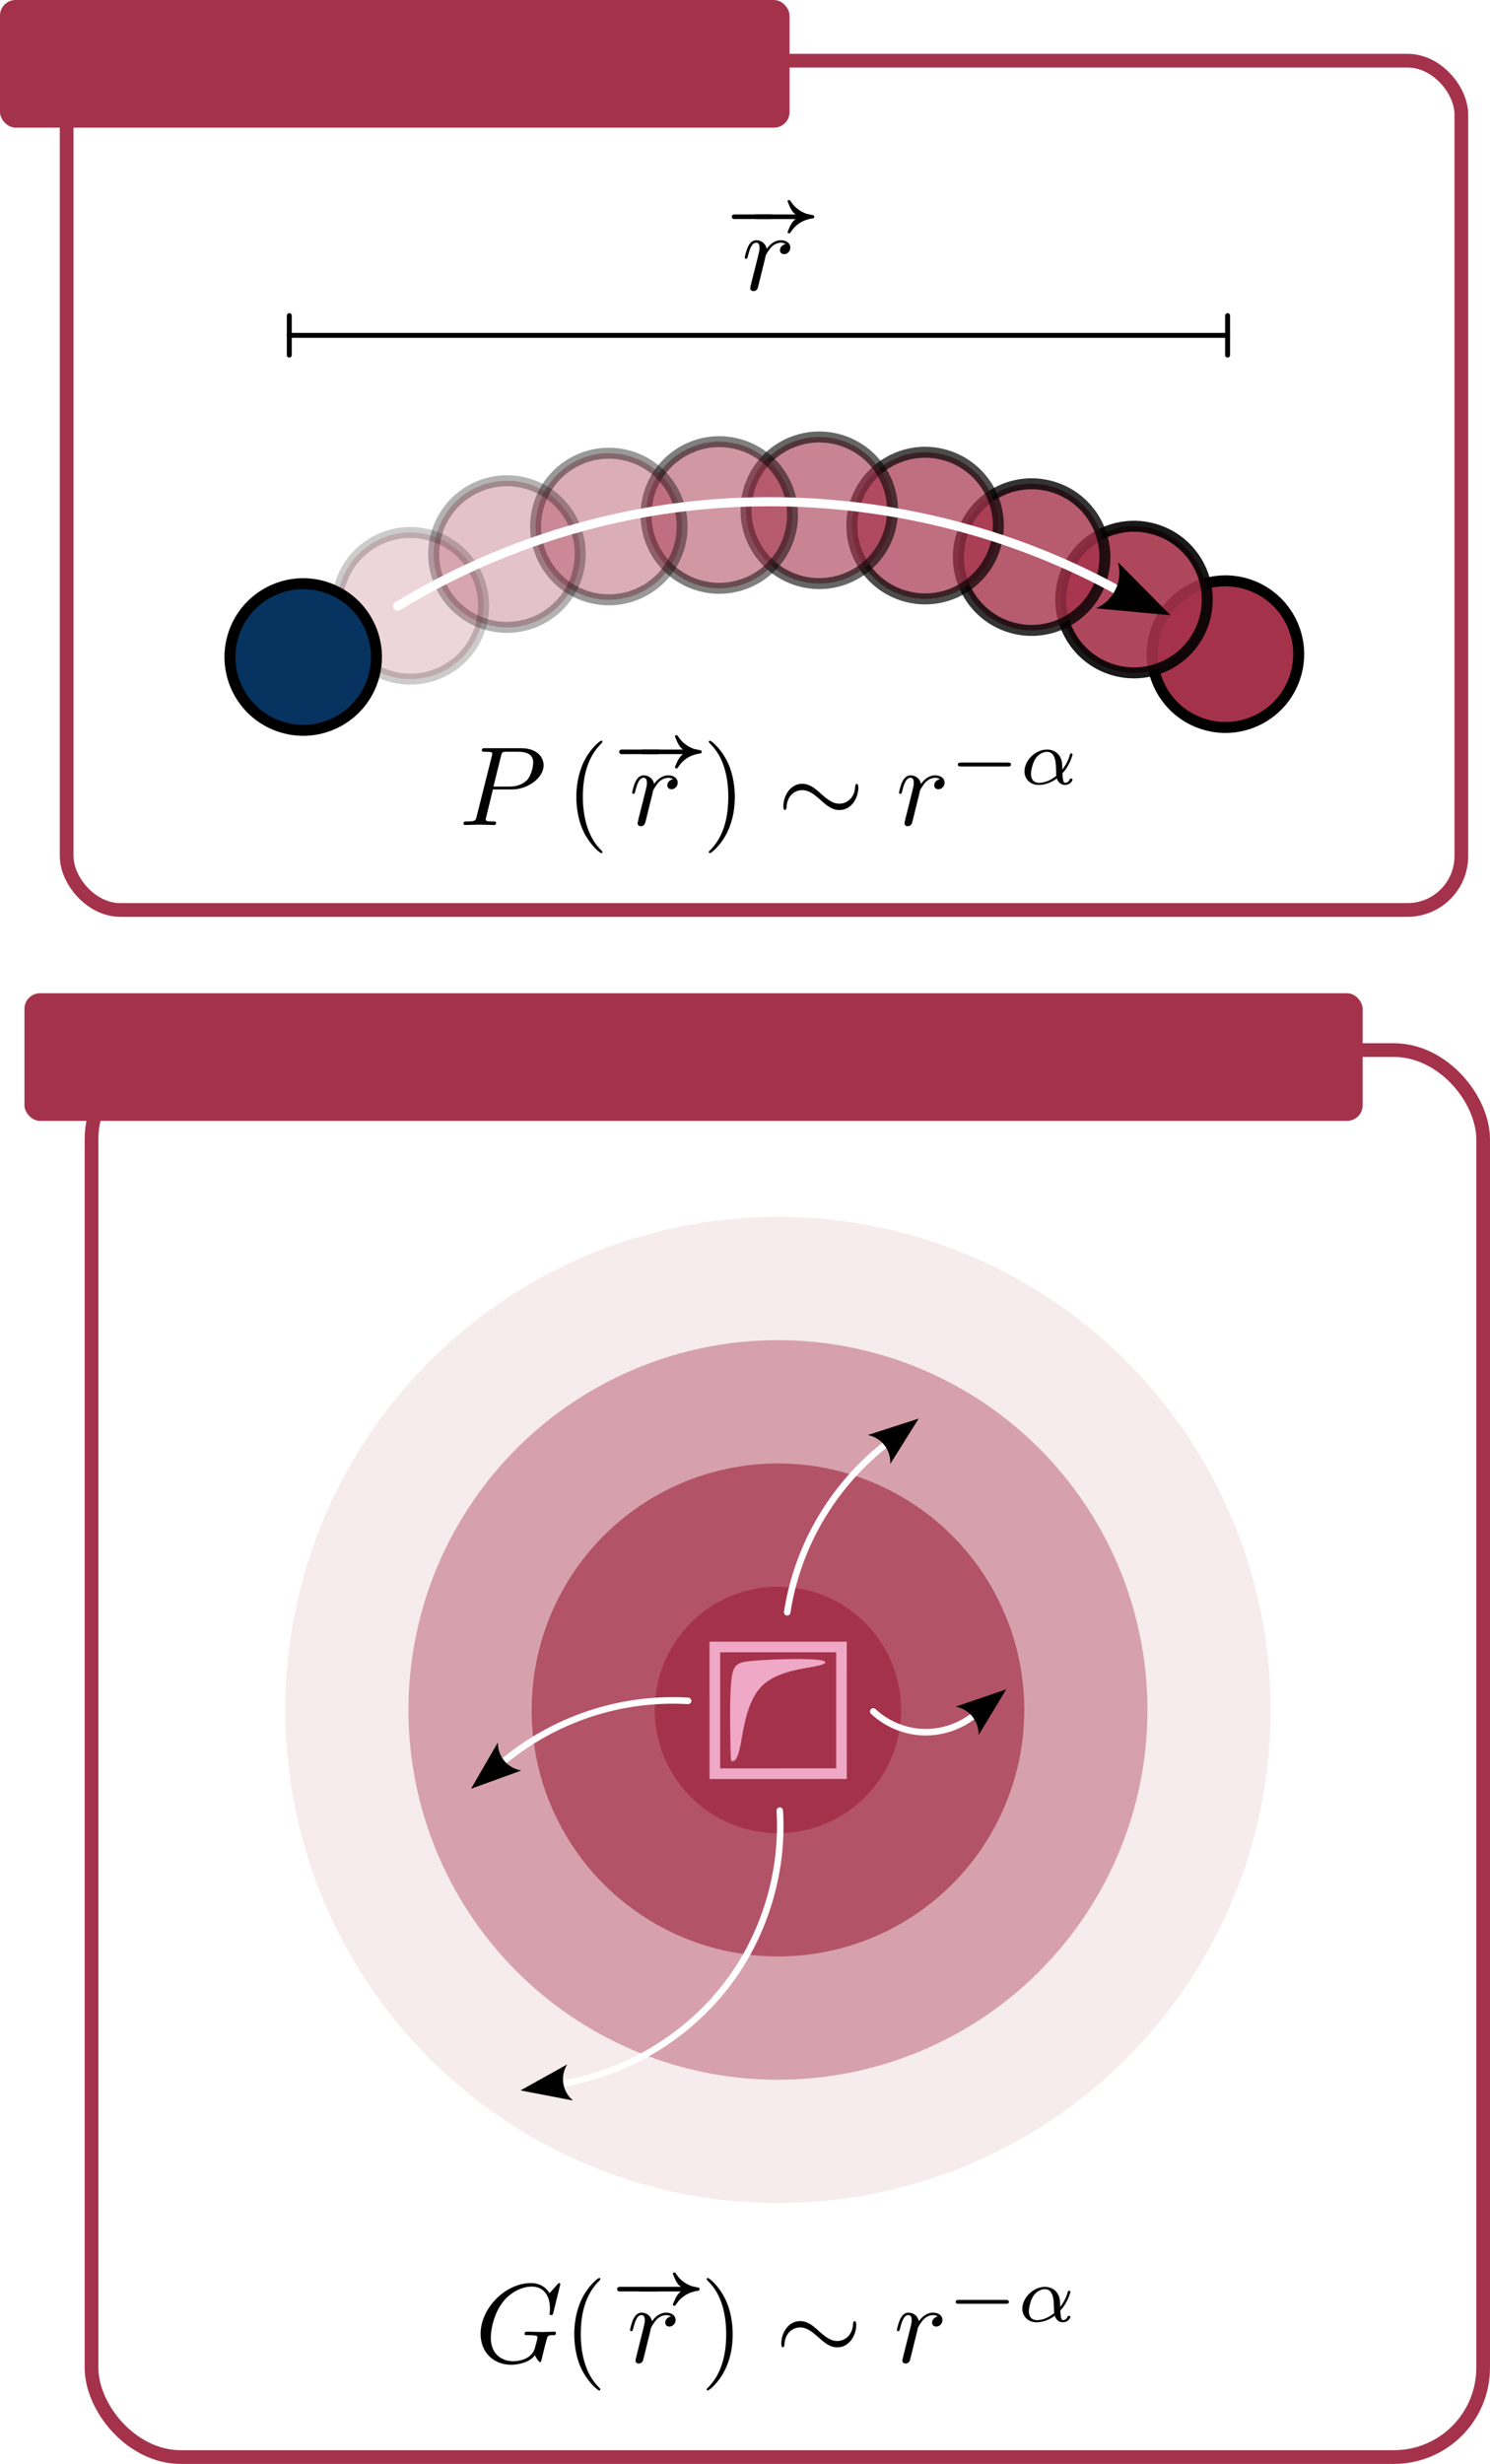 <?xml version="1.0" encoding="UTF-8" standalone="no"?>
<!-- Created with Inkscape (http://www.inkscape.org/) -->

<svg
   width="44.133mm"
   height="72.924mm"
   viewBox="0 0 44.133 72.924"
   version="1.1"
   id="svg1"
   inkscape:export-filename="LRCDP.svg"
   inkscape:export-xdpi="96"
   inkscape:export-ydpi="96"
   inkscape:version="1.4.1 (1:1.4.1+202503302257+93de688d07)"
   sodipodi:docname="LRCDP.svg"
   xmlns:inkscape="http://www.inkscape.org/namespaces/inkscape"
   xmlns:sodipodi="http://sodipodi.sourceforge.net/DTD/sodipodi-0.dtd"
   xmlns="http://www.w3.org/2000/svg"
   xmlns:svg="http://www.w3.org/2000/svg">
  <sodipodi:namedview
     id="namedview1"
     pagecolor="#ffffff"
     bordercolor="#666666"
     borderopacity="1.0"
     inkscape:showpageshadow="2"
     inkscape:pageopacity="0.0"
     inkscape:pagecheckerboard="0"
     inkscape:deskcolor="#d1d1d1"
     inkscape:document-units="mm"
     inkscape:zoom="3.4631409"
     inkscape:cx="236.49052"
     inkscape:cy="437.31978"
     inkscape:window-width="1850"
     inkscape:window-height="1016"
     inkscape:window-x="0"
     inkscape:window-y="0"
     inkscape:window-maximized="1"
     inkscape:current-layer="g30-9">
    <inkscape:page
       x="0"
       y="0"
       width="44.133"
       height="72.924"
       id="page2"
       margin="0"
       bleed="0" />
  </sodipodi:namedview>
  <defs
     id="defs1">
    <marker
       style="overflow:visible"
       id="marker17"
       refX="0"
       refY="0"
       orient="auto-start-reverse"
       inkscape:stockid="Concave triangle arrow"
       markerWidth="1"
       markerHeight="1"
       viewBox="0 0 1 1"
       inkscape:isstock="true"
       inkscape:collect="always"
       preserveAspectRatio="xMidYMid">
      <path
         transform="scale(0.7)"
         d="M -2,-4 9,0 -2,4 c 2,-2.33 2,-5.66 0,-8 z"
         style="fill:context-stroke;fill-rule:evenodd;stroke:none"
         id="path17" />
    </marker>
    <inkscape:path-effect
       effect="spiro"
       id="path-effect16"
       is_visible="true"
       lpeversion="1" />
    <inkscape:path-effect
       effect="spiro"
       id="path-effect15"
       is_visible="true"
       lpeversion="1" />
    <marker
       style="overflow:visible"
       id="ConcaveTriangle"
       refX="0"
       refY="0"
       orient="auto-start-reverse"
       inkscape:stockid="Concave triangle arrow"
       markerWidth="1"
       markerHeight="1"
       viewBox="0 0 1 1"
       inkscape:isstock="true"
       inkscape:collect="always"
       preserveAspectRatio="xMidYMid">
      <path
         transform="scale(0.7)"
         d="M -2,-4 9,0 -2,4 c 2,-2.33 2,-5.66 0,-8 z"
         style="fill:context-stroke;fill-rule:evenodd;stroke:none"
         id="path7" />
    </marker>
    <inkscape:path-effect
       effect="spiro"
       id="path-effect14"
       is_visible="true"
       lpeversion="1" />
    <marker
       style="overflow:visible"
       id="marker6"
       refX="0"
       refY="0"
       orient="auto"
       inkscape:stockid="Stop"
       markerWidth="1"
       markerHeight="1"
       viewBox="0 0 1 1"
       inkscape:isstock="true"
       inkscape:collect="always"
       preserveAspectRatio="xMidYMid">
      <path
         style="fill:none;stroke:context-stroke;stroke-width:1"
         d="M 0,4 V -4"
         id="path6" />
    </marker>
    <marker
       style="overflow:visible"
       id="Stop"
       refX="0"
       refY="0"
       orient="auto"
       inkscape:stockid="Stop"
       markerWidth="1"
       markerHeight="1"
       viewBox="0 0 1 1"
       inkscape:isstock="true"
       inkscape:collect="always"
       preserveAspectRatio="xMidYMid">
      <path
         style="fill:none;stroke:context-stroke;stroke-width:1"
         d="M 0,4 V -4"
         id="path23" />
    </marker>
    <marker
       style="overflow:visible"
       id="marker4"
       refX="0"
       refY="0"
       orient="auto-start-reverse"
       inkscape:stockid="Concave triangle arrow"
       markerWidth="1"
       markerHeight="1"
       viewBox="0 0 1 1"
       inkscape:isstock="true"
       inkscape:collect="always"
       preserveAspectRatio="xMidYMid">
      <path
         transform="scale(0.7)"
         d="M -2,-4 9,0 -2,4 c 2,-2.33 2,-5.66 0,-8 z"
         style="fill:context-stroke;fill-rule:evenodd;stroke:none"
         id="path4" />
    </marker>
    <inkscape:path-effect
       effect="spiro"
       id="path-effect3"
       is_visible="true"
       lpeversion="1" />
    <inkscape:path-effect
       effect="bspline"
       id="path-effect11177-2-1-7-4-4-2-3"
       is_visible="true"
       lpeversion="1"
       weight="33.333"
       steps="2"
       helper_size="0"
       apply_no_weight="true"
       apply_with_weight="true"
       only_selected="false"
       uniform="false" />
    <marker
       style="overflow:visible"
       id="ConcaveTriangle-0"
       refX="0"
       refY="0"
       orient="auto-start-reverse"
       inkscape:stockid="Concave triangle arrow"
       markerWidth="1"
       markerHeight="1"
       viewBox="0 0 1 1"
       inkscape:isstock="true"
       inkscape:collect="always"
       preserveAspectRatio="xMidYMid">
      <path
         transform="scale(0.7)"
         d="M -2,-4 9,0 -2,4 c 2,-2.33 2,-5.66 0,-8 z"
         style="fill:context-stroke;fill-rule:evenodd;stroke:none"
         id="path7-7" />
    </marker>
    <inkscape:path-effect
       effect="spiro"
       id="path-effect14-8"
       is_visible="true"
       lpeversion="1" />
  </defs>
  <g
     inkscape:label="Calque 1"
     inkscape:groupmode="layer"
     id="layer1"
     transform="translate(-28.272,-87.306)">
    <rect
       style="opacity:1;fill:none;fill-opacity:1;stroke:#a5324b;stroke-width:0.406;stroke-linecap:round;stroke-linejoin:round;stroke-dasharray:none;stroke-opacity:1"
       id="rect31"
       width="41.219"
       height="41.641"
       x="30.983"
       y="118.385"
       ry="2.643" />
    <rect
       style="fill:none;fill-opacity:1;stroke:#a5324b;stroke-width:0.406;stroke-linecap:round;stroke-linejoin:round;stroke-dasharray:none;stroke-opacity:1"
       id="rect31-4"
       width="41.31"
       height="25.136"
       x="30.246"
       y="89.102"
       ry="1.595" />
    <g
       id="g13"
       transform="matrix(-0.7,-0.205,-0.205,0.7,101.604,50.291)">
      <circle
         style="opacity:0.1;fill:#a5324b;stroke:none;stroke-width:1.576;stroke-linecap:round;stroke-linejoin:round;stroke-dasharray:none;stroke-opacity:1"
         id="path13"
         cx="-68.91"
         cy="120.106"
         r="20"
         transform="matrix(-0.96,-0.281,-0.281,0.96,0,0)" />
      <circle
         style="opacity:0.4;fill:#a5324b;stroke:none;stroke-width:1.182;stroke-linecap:round;stroke-linejoin:round;stroke-dasharray:none;stroke-opacity:1"
         id="path13-7"
         cx="-68.91"
         cy="120.106"
         r="15"
         transform="matrix(-0.96,-0.281,-0.281,0.96,0,0)" />
      <circle
         style="opacity:0.7;fill:#a5324b;stroke:none;stroke-width:0.788;stroke-linecap:round;stroke-linejoin:round;stroke-dasharray:none;stroke-opacity:1"
         id="path13-7-3"
         cx="-68.91"
         cy="120.106"
         r="10"
         transform="matrix(-0.96,-0.281,-0.281,0.96,0,0)" />
      <circle
         style="opacity:1;fill:#a5324b;stroke:none;stroke-width:0.394;stroke-linecap:round;stroke-linejoin:round;stroke-dasharray:none;stroke-opacity:1"
         id="path13-7-3-5"
         cx="-68.91"
         cy="120.106"
         r="5"
         transform="matrix(-0.96,-0.281,-0.281,0.96,0,0)" />
      <g
         id="g23248"
         transform="matrix(-1.321,-0.387,-0.387,1.321,229.004,12.784)">
        <rect
           style="fill:#a5324b;stroke:#efa8c6;stroke-width:0.313;stroke-linejoin:miter;stroke-dasharray:none"
           id="rect1415-5-1-0-0-5-3-8-4-9"
           width="3.735"
           height="3.735"
           x="110.308"
           y="123.27" />
        <path
           style="fill:#efa8c6;stroke:none;stroke-width:0;stroke-linejoin:miter;stroke-dasharray:none"
           d="m 110.769,126.171 c -0.009,-0.469 -0.027,-1.407 0.024,-1.903 0.051,-0.496 0.17,-0.551 0.661,-0.592 0.491,-0.041 1.353,-0.069 1.785,-0.038 0.432,0.031 0.434,0.12 0.041,0.2 -0.392,0.08 -1.178,0.151 -1.614,0.614 -0.436,0.463 -0.521,1.319 -0.61,1.749 -0.089,0.43 -0.183,0.434 -0.231,0.436 -0.047,0.002 -0.047,0.002 -0.056,-0.467 z"
           id="path11175-4-6-0-1-6-3"
           sodipodi:nodetypes="ccccccccc"
           inkscape:original-d="m 110.77755,126.64011 c -0.0178,-0.93775 -0.0357,-1.87559 -0.0538,-2.8136 0.11929,-0.0544 0.23845,-0.1089 0.3575,-0.16353 0.86234,-0.0277 1.72447,-0.0554 2.5866,-0.0833 0.002,0.0897 0.004,0.17922 0.005,0.26864 -0.78611,0.0707 -1.57229,0.14126 -2.35864,0.21172 -0.0848,0.85592 -0.16973,1.71165 -0.25479,2.56735 -0.0939,0.004 -0.18796,0.009 -0.28212,0.0128 z"
           inkscape:path-effect="#path-effect11177-2-1-7-4-4-2-3" />
      </g>
    </g>
    <path
       style="fill:none;stroke:#ffffff;stroke-width:0.265px;stroke-linecap:round;stroke-linejoin:miter;stroke-opacity:1;marker-end:url(#ConcaveTriangle)"
       d="m 44.916,141.115 c 0.142,-1.084 0.118,-2.189 -0.072,-3.265 -0.28,-1.59 -0.924,-3.115 -1.868,-4.425"
       id="path14"
       inkscape:path-effect="#path-effect14"
       inkscape:original-d="m 44.915881,141.11479 c 0.06199,-0.93135 -0.03053,-2.14538 -0.07156,-3.26518 -0.04102,-1.1198 -1.228214,-2.91846 -1.868077,-4.4248"
       transform="matrix(-0.7,-0.205,-0.205,0.7,111.958,45.451)" />
    <path
       style="fill:none;stroke:#ffffff;stroke-width:0.265px;stroke-linecap:round;stroke-linejoin:miter;stroke-opacity:1;marker-end:url(#ConcaveTriangle-0)"
       d="m 44.916,141.115 c 0.142,-1.084 0.118,-2.189 -0.072,-3.265 -0.28,-1.59 -0.924,-3.115 -1.868,-4.425"
       id="path14-8"
       inkscape:path-effect="#path-effect14-8"
       inkscape:original-d="m 44.915881,141.11479 c 0.06199,-0.93135 -0.03053,-2.14538 -0.07156,-3.26518 -0.04102,-1.1198 -1.228214,-2.91846 -1.868077,-4.4248"
       transform="matrix(-0.053,-0.728,0.728,-0.053,-51.698,177.823)" />
    <path
       style="fill:none;stroke:#ffffff;stroke-width:0.265px;stroke-linecap:round;stroke-linejoin:miter;stroke-opacity:1;marker-end:url(#marker4)"
       d="m 42.943,148.924 c -0.789,2.188 -0.828,4.639 -0.109,6.852 0.885,2.726 2.928,5.054 5.516,6.285"
       id="path15"
       inkscape:path-effect="#path-effect15"
       inkscape:original-d="m 42.943325,148.92405 c -0.02935,2.2597 -0.05871,4.51941 -0.109416,6.85198 -0.05071,2.33257 3.670484,4.2146 5.516405,6.28547"
       transform="matrix(-0.7,-0.205,-0.205,0.7,111.958,45.451)" />
    <path
       style="fill:none;stroke:#ffffff;stroke-width:0.265px;stroke-linecap:round;stroke-linejoin:miter;stroke-opacity:1;marker-end:url(#marker17)"
       d="m 40.286,143.951 c -0.629,0.317 -1.367,0.413 -2.057,0.268 -0.77,-0.163 -1.472,-0.629 -1.921,-1.275"
       id="path16"
       inkscape:path-effect="#path-effect16"
       inkscape:original-d="m 40.286287,143.95149 c -0.608478,0.006 -1.405407,0.11555 -2.056603,0.26756 -0.651196,0.152 -1.232017,-0.8359 -1.920893,-1.2752"
       transform="matrix(-0.7,-0.205,-0.205,0.7,111.847,45.451)" />
    <g
       inkscape:label=""
       transform="matrix(0.945,0,0,0.945,42.506,154.563)"
       id="g17">
      <g
         id="surface4-1-1"
         transform="matrix(0.353,0,0,0.353,-0.879,-0.69)">
        <g
           style="fill:#000000;fill-opacity:1"
           id="g16-1">
          <g
             id="use15-1"
             transform="translate(1.993,9.925)">
            <path
               style="stroke:none"
               d="m 7.578,-6.922 c 0,-0.031 -0.016,-0.109 -0.109,-0.109 -0.031,0 -0.047,0.016 -0.156,0.125 L 6.625,-6.141 C 6.531,-6.281 6.078,-7.031 4.969,-7.031 2.734,-7.031 0.5,-4.828 0.5,-2.516 c 0,1.594 1.109,2.734 2.719,2.734 0.438,0 0.891,-0.094 1.25,-0.234 0.5,-0.203 0.688,-0.406 0.859,-0.609 0.094,0.25 0.359,0.609 0.453,0.609 0.047,0 0.078,-0.031 0.078,-0.031 C 5.875,-0.062 5.969,-0.453 6.016,-0.656 l 0.188,-0.766 C 6.25,-1.594 6.297,-1.766 6.344,-1.938 c 0.109,-0.438 0.109,-0.469 0.688,-0.469 0.047,0 0.156,-0.016 0.156,-0.203 0,-0.078 -0.047,-0.109 -0.125,-0.109 -0.234,0 -0.828,0.031 -1.047,0.031 -0.312,0 -1.094,-0.031 -1.406,-0.031 -0.078,0 -0.203,0 -0.203,0.203 0,0.109 0.078,0.109 0.297,0.109 0.016,0 0.297,0 0.531,0.016 0.266,0.031 0.312,0.062 0.312,0.188 0,0.094 -0.109,0.531 -0.219,0.906 -0.281,1.094 -1.562,1.203 -1.922,1.203 -0.953,0 -2,-0.562 -2,-2.094 0,-0.312 0.094,-1.953 1.141,-3.25 0.547,-0.672 1.516,-1.281 2.5,-1.281 1.016,0 1.609,0.766 1.609,1.922 0,0.406 -0.031,0.406 -0.031,0.516 0,0.094 0.109,0.094 0.141,0.094 0.125,0 0.125,-0.016 0.188,-0.203 z m 0,0"
               id="path25-1" />
          </g>
        </g>
        <g
           style="fill:#000000;fill-opacity:1"
           id="g17-1">
          <g
             id="use16-1"
             transform="translate(9.826,9.925)">
            <path
               style="stroke:none"
               d="m 3.297,2.391 c 0,-0.031 0,-0.047 -0.172,-0.219 C 1.891,0.922 1.562,-0.969 1.562,-2.5 c 0,-1.734 0.375,-3.469 1.609,-4.703 0.125,-0.125 0.125,-0.141 0.125,-0.172 0,-0.078 -0.031,-0.109 -0.094,-0.109 -0.109,0 -1,0.688 -1.594,1.953 -0.5,1.094 -0.625,2.203 -0.625,3.031 0,0.781 0.109,1.984 0.656,3.125 C 2.25,1.844 3.094,2.5 3.203,2.5 c 0.062,0 0.094,-0.031 0.094,-0.109 z m 0,0"
               id="path26-1" />
          </g>
        </g>
        <g
           style="fill:#000000;fill-opacity:1"
           id="g18-1">
          <g
             id="use17-1"
             transform="translate(14.807,5.934)">
            <path
               style="stroke:none"
               d="m -0.047,-2.688 c -0.188,0.031 -0.203,0.312 -0.016,0.375 0.094,0.031 0.188,0.016 0.281,0.016 h 2.953 c 0.094,0 0.188,0 0.266,-0.062 C 3.547,-2.438 3.516,-2.625 3.391,-2.688 3.312,-2.719 3.25,-2.703 3.188,-2.703 H 0.281 c -0.109,0 -0.219,-0.016 -0.328,0.016 z m 0,0"
               id="path27-1" />
          </g>
        </g>
        <g
           style="fill:#000000;fill-opacity:1"
           id="g19-1">
          <g
             id="use18-1"
             transform="translate(16.464,5.934)">
            <path
               style="stroke:none"
               d="m 3.812,-2.719 v 0.016 H 0.406 c -0.078,0 -0.172,-0.016 -0.25,0.016 C 0.062,-2.688 0,-2.594 0,-2.5 c 0,0.094 0.062,0.172 0.156,0.188 0.078,0.016 0.172,0.016 0.25,0.016 H 3.812 c -0.297,0.219 -0.469,0.562 -0.609,0.906 -0.031,0.078 -0.094,0.172 -0.094,0.25 -0.016,0.078 0.047,0.109 0.094,0.109 0.109,0.016 0.156,-0.062 0.203,-0.141 0.078,-0.109 0.156,-0.219 0.234,-0.312 0.312,-0.344 0.688,-0.594 1.109,-0.734 0.172,-0.062 0.328,-0.094 0.5,-0.125 0.062,-0.016 0.156,0 0.203,-0.062 C 5.5,-2.484 5.469,-2.609 5.391,-2.641 5.297,-2.656 5.219,-2.656 5.141,-2.688 5.031,-2.703 4.906,-2.734 4.781,-2.766 4.359,-2.906 3.969,-3.172 3.656,-3.5 3.594,-3.578 3.516,-3.672 3.453,-3.766 3.406,-3.812 3.375,-3.891 3.328,-3.938 3.297,-3.984 3.219,-3.984 3.156,-3.969 c -0.031,0.016 -0.062,0.062 -0.047,0.109 0.016,0.078 0.062,0.172 0.094,0.25 0.094,0.234 0.203,0.469 0.359,0.672 0.078,0.094 0.156,0.172 0.25,0.219 z m 0,0"
               id="path28-1" />
          </g>
        </g>
        <g
           style="fill:#000000;fill-opacity:1"
           id="g20-1">
          <g
             id="use19-1"
             transform="translate(15.465,9.925)">
            <path
               style="stroke:none"
               d="m 0.875,-0.594 c -0.031,0.156 -0.094,0.391 -0.094,0.438 0,0.172 0.141,0.266 0.297,0.266 0.125,0 0.297,-0.078 0.375,-0.281 C 1.469,-0.203 1.797,-1.562 1.844,-1.75 c 0.078,-0.328 0.266,-1.016 0.312,-1.297 0.047,-0.125 0.328,-0.594 0.562,-0.812 0.078,-0.062 0.375,-0.328 0.797,-0.328 0.266,0 0.406,0.125 0.422,0.125 -0.297,0.047 -0.516,0.281 -0.516,0.547 0,0.156 0.109,0.344 0.375,0.344 0.266,0 0.547,-0.234 0.547,-0.594 0,-0.344 -0.312,-0.641 -0.828,-0.641 C 2.875,-4.406 2.438,-3.922 2.25,-3.641 2.156,-4.094 1.797,-4.406 1.328,-4.406 0.875,-4.406 0.688,-4.016 0.594,-3.844 0.422,-3.5 0.297,-2.906 0.297,-2.875 c 0,0.109 0.094,0.109 0.109,0.109 0.109,0 0.109,-0.016 0.172,-0.234 0.172,-0.703 0.375,-1.188 0.734,-1.188 0.156,0 0.297,0.078 0.297,0.453 0,0.219 -0.031,0.328 -0.156,0.844 z m 0,0"
               id="path29-1" />
          </g>
        </g>
        <g
           style="fill:#000000;fill-opacity:1"
           id="g21-1">
          <g
             id="use20-1"
             transform="translate(22.002,9.925)">
            <path
               style="stroke:none"
               d="m 2.875,-2.5 c 0,-0.766 -0.109,-1.969 -0.656,-3.109 -0.594,-1.219 -1.453,-1.875 -1.547,-1.875 -0.062,0 -0.109,0.047 -0.109,0.109 0,0.031 0,0.047 0.188,0.234 0.984,0.984 1.547,2.562 1.547,4.641 0,1.719 -0.359,3.469 -1.594,4.719 C 0.562,2.344 0.562,2.359 0.562,2.391 0.562,2.453 0.609,2.5 0.672,2.5 0.766,2.5 1.672,1.812 2.25,0.547 2.766,-0.547 2.875,-1.656 2.875,-2.5 Z m 0,0"
               id="path30-1" />
          </g>
        </g>
        <g
           style="fill:#000000;fill-opacity:1"
           id="g22-1">
          <g
             id="use21-1"
             transform="translate(28.644,9.925)">
            <path
               style="stroke:none"
               d="m 7.203,-3.328 c 0,-0.219 -0.062,-0.328 -0.141,-0.328 -0.047,0 -0.141,0.078 -0.141,0.266 -0.047,0.953 -0.703,1.5 -1.406,1.5 -0.625,0 -1.094,-0.422 -1.594,-0.844 -0.5,-0.469 -1.016,-0.922 -1.703,-0.922 -1.078,0 -1.672,1.094 -1.672,2 0,0.328 0.125,0.328 0.141,0.328 0.109,0 0.141,-0.203 0.141,-0.234 0.047,-1.094 0.781,-1.531 1.391,-1.531 0.625,0 1.109,0.422 1.594,0.844 0.516,0.469 1.031,0.922 1.703,0.922 1.094,0 1.688,-1.094 1.688,-2 z m 0,0"
               id="path31-1" />
          </g>
        </g>
        <g
           style="fill:#000000;fill-opacity:1"
           id="g23-1">
          <g
             id="use22-1"
             transform="translate(39.16,9.925)">
            <path
               style="stroke:none"
               d="m 0.875,-0.594 c -0.031,0.156 -0.094,0.391 -0.094,0.438 0,0.172 0.141,0.266 0.297,0.266 0.125,0 0.297,-0.078 0.375,-0.281 C 1.469,-0.203 1.797,-1.562 1.844,-1.75 c 0.078,-0.328 0.266,-1.016 0.312,-1.297 0.047,-0.125 0.328,-0.594 0.562,-0.812 0.078,-0.062 0.375,-0.328 0.797,-0.328 0.266,0 0.406,0.125 0.422,0.125 -0.297,0.047 -0.516,0.281 -0.516,0.547 0,0.156 0.109,0.344 0.375,0.344 0.266,0 0.547,-0.234 0.547,-0.594 0,-0.344 -0.312,-0.641 -0.828,-0.641 C 2.875,-4.406 2.438,-3.922 2.25,-3.641 2.156,-4.094 1.797,-4.406 1.328,-4.406 0.875,-4.406 0.688,-4.016 0.594,-3.844 0.422,-3.5 0.297,-2.906 0.297,-2.875 c 0,0.109 0.094,0.109 0.109,0.109 0.109,0 0.109,-0.016 0.172,-0.234 0.172,-0.703 0.375,-1.188 0.734,-1.188 0.156,0 0.297,0.078 0.297,0.453 0,0.219 -0.031,0.328 -0.156,0.844 z m 0,0"
               id="path32-1" />
          </g>
        </g>
        <g
           style="fill:#000000;fill-opacity:1"
           id="g24-1">
          <g
             id="use23-1"
             transform="translate(43.932,6.309)">
            <path
               style="stroke:none"
               d="m 5.188,-1.578 c 0.109,0 0.281,0 0.281,-0.156 0,-0.188 -0.172,-0.188 -0.281,-0.188 H 1.031 c -0.109,0 -0.281,0 -0.281,0.172 0,0.172 0.156,0.172 0.281,0.172 z m 0,0"
               id="path33-1" />
          </g>
        </g>
        <g
           style="fill:#000000;fill-opacity:1"
           id="g25-1">
          <g
             id="use24-1"
             transform="translate(50.158,6.309)">
            <path
               style="stroke:none"
               d="m 3.812,-0.984 c 0.641,-0.656 0.891,-1.594 0.891,-1.656 0,-0.094 -0.078,-0.094 -0.109,-0.094 C 4.5,-2.734 4.5,-2.719 4.453,-2.562 4.328,-2.109 4.094,-1.672 3.797,-1.297 3.797,-1.406 3.781,-1.875 3.766,-1.938 3.656,-2.625 3.141,-3.078 2.438,-3.078 c -1.016,0 -2,0.953 -2,1.938 0,0.641 0.469,1.203 1.266,1.203 0.641,0 1.219,-0.281 1.609,-0.578 0.172,0.5 0.516,0.578 0.734,0.578 0.406,0 0.656,-0.328 0.656,-0.484 C 4.703,-0.5 4.609,-0.5 4.578,-0.5 c -0.094,0 -0.109,0.031 -0.125,0.062 -0.094,0.266 -0.312,0.312 -0.391,0.312 -0.094,0 -0.219,0 -0.25,-0.859 z M 3.266,-0.75 C 2.578,-0.188 2,-0.125 1.734,-0.125 c -0.469,0 -0.719,-0.312 -0.719,-0.781 0,-0.188 0.094,-0.953 0.453,-1.438 C 1.797,-2.766 2.188,-2.875 2.438,-2.875 c 0.547,0 0.719,0.531 0.766,0.969 0.047,0.297 0.031,0.797 0.062,1.156 z m 0,0"
               id="path34-1" />
          </g>
        </g>
      </g>
    </g>
    <g
       id="g32"
       transform="matrix(0.73,0,0,0.73,10.519,28.452)">
      <circle
         style="fill:#a5324b;fill-opacity:1;stroke:#000000;stroke-width:0.445;stroke-linecap:round;stroke-dasharray:none;stroke-opacity:1"
         id="path8-7-0-0-0-56-5-5"
         cx="-101.13"
         cy="82.006"
         r="2.971"
         transform="matrix(-0.96,-0.281,-0.281,0.96,0,0)" />
      <circle
         style="opacity:0.9;fill:#a5324b;fill-opacity:1;stroke:#000000;stroke-width:0.445;stroke-linecap:round;stroke-dasharray:none;stroke-opacity:1"
         id="path8-7-0-0-0-56-5-5-9"
         cx="-96.949"
         cy="80.925"
         r="2.971"
         transform="matrix(-0.96,-0.281,-0.281,0.96,0,0)" />
      <circle
         style="opacity:0.8;fill:#a5324b;fill-opacity:1;stroke:#000000;stroke-width:0.445;stroke-linecap:round;stroke-dasharray:none;stroke-opacity:1"
         id="path8-7-0-0-0-56-5-5-9-7"
         cx="-92.48"
         cy="80.439"
         r="2.971"
         transform="matrix(-0.96,-0.281,-0.281,0.96,0,0)" />
      <circle
         style="opacity:0.7;fill:#a5324b;fill-opacity:1;stroke:#000000;stroke-width:0.445;stroke-linecap:round;stroke-dasharray:none;stroke-opacity:1"
         id="path8-7-0-0-0-56-5-5-9-7-8"
         cx="-87.975"
         cy="80.427"
         r="2.971"
         transform="matrix(-0.96,-0.281,-0.281,0.96,0,0)" />
      <circle
         style="opacity:0.6;fill:#a5324b;fill-opacity:1;stroke:#000000;stroke-width:0.445;stroke-linecap:round;stroke-dasharray:none;stroke-opacity:1"
         id="path8-7-0-0-0-56-5-5-9-7-8-1"
         cx="-83.68"
         cy="81.038"
         r="2.971"
         transform="matrix(-0.96,-0.281,-0.281,0.96,0,0)" />
      <circle
         style="opacity:0.5;fill:#a5324b;fill-opacity:1;stroke:#000000;stroke-width:0.445;stroke-linecap:round;stroke-dasharray:none;stroke-opacity:1"
         id="path8-7-0-0-0-56-5-5-9-7-8-1-9"
         cx="-79.841"
         cy="82.36"
         r="2.971"
         transform="matrix(-0.96,-0.281,-0.281,0.96,0,0)" />
      <circle
         style="opacity:0.4;fill:#a5324b;fill-opacity:1;stroke:#000000;stroke-width:0.445;stroke-linecap:round;stroke-dasharray:none;stroke-opacity:1"
         id="path8-7-0-0-0-56-5-5-9-7-8-1-9-5"
         cx="-75.674"
         cy="84.067"
         r="2.971"
         transform="matrix(-0.96,-0.281,-0.281,0.96,0,0)" />
      <circle
         style="opacity:0.3;fill:#a5324b;fill-opacity:1;stroke:#000000;stroke-width:0.445;stroke-linecap:round;stroke-dasharray:none;stroke-opacity:1"
         id="path8-7-0-0-0-56-5-5-9-7-8-1-9-5-0"
         cx="-72.02"
         cy="86.3"
         r="2.971"
         transform="matrix(-0.96,-0.281,-0.281,0.96,0,0)" />
      <circle
         style="opacity:0.2;fill:#a5324b;fill-opacity:1;stroke:#000000;stroke-width:0.445;stroke-linecap:round;stroke-dasharray:none;stroke-opacity:1"
         id="path8-7-0-0-0-56-5-5-9-7-8-1-9-5-0-6"
         cx="-68.847"
         cy="89.414"
         r="2.971"
         transform="matrix(-0.96,-0.281,-0.281,0.96,0,0)" />
      <circle
         style="fill:#063360;fill-opacity:1;stroke:#000000;stroke-width:0.445;stroke-linecap:round;stroke-dasharray:none;stroke-opacity:1"
         id="path8-7-0-0-0-56-5-5-2"
         cx="-65.26"
         cy="92.626"
         r="2.971"
         transform="matrix(-0.96,-0.281,-0.281,0.96,0,0)" />
      <path
         style="fill:none;stroke:#ffffff;stroke-width:0.265;stroke-linecap:round;stroke-linejoin:miter;stroke-dasharray:none;stroke-opacity:1;marker-start:url(#marker4)"
         d="m 45.962,99.614 c 5.095,-1.133 10.607,-0.264 15.107,2.38 1.802,1.059 3.444,2.391 4.853,3.937"
         id="path3"
         inkscape:path-effect="#path-effect3"
         inkscape:original-d="m 45.961504,99.613777 c 4.791472,0.762973 10.22384,1.525943 15.106869,2.380473 4.883028,0.85453 2.105804,1.1292 4.852507,3.93694"
         transform="matrix(-1.341,-0.393,-0.393,1.341,170.487,-10.949)"
         sodipodi:nodetypes="csc" />
      <path
         style="fill:none;stroke:#000000;stroke-width:0.2;stroke-linecap:round;stroke-linejoin:round;stroke-dasharray:none;stroke-opacity:1;marker-start:url(#Stop);marker-end:url(#marker6)"
         d="M 36.057,94.219 H 74.128"
         id="path5"
         sodipodi:nodetypes="cc" />
      <g
         id="surface4"
         transform="matrix(0.457,0,0,0.457,52.684,88.29)">
        <g
           style="fill:#000000;fill-opacity:1"
           id="g6">
          <g
             id="use5"
             transform="translate(3.099,4.95)">
            <path
               style="stroke:none"
               d="m -0.047,-2.688 c -0.188,0.031 -0.203,0.312 -0.016,0.375 0.094,0.031 0.188,0.016 0.281,0.016 h 2.953 c 0.094,0 0.188,0 0.266,-0.062 C 3.547,-2.438 3.516,-2.625 3.391,-2.688 3.312,-2.719 3.25,-2.703 3.188,-2.703 H 0.281 c -0.109,0 -0.219,-0.016 -0.328,0.016 z m 0,0"
               id="path8" />
          </g>
        </g>
        <g
           style="fill:#000000;fill-opacity:1"
           id="g7">
          <g
             id="use6"
             transform="translate(4.756,4.95)">
            <path
               style="stroke:none"
               d="m 3.812,-2.719 v 0.016 H 0.406 c -0.078,0 -0.172,-0.016 -0.25,0.016 C 0.062,-2.688 0,-2.594 0,-2.5 c 0,0.094 0.062,0.172 0.156,0.188 0.078,0.016 0.172,0.016 0.25,0.016 H 3.812 c -0.297,0.219 -0.469,0.562 -0.609,0.906 -0.031,0.078 -0.094,0.172 -0.094,0.25 -0.016,0.078 0.047,0.109 0.094,0.109 0.109,0.016 0.156,-0.062 0.203,-0.141 0.078,-0.109 0.156,-0.219 0.234,-0.312 0.312,-0.344 0.688,-0.594 1.109,-0.734 0.172,-0.062 0.328,-0.094 0.5,-0.125 0.062,-0.016 0.156,0 0.203,-0.062 C 5.5,-2.484 5.469,-2.609 5.391,-2.641 5.297,-2.656 5.219,-2.656 5.141,-2.688 5.031,-2.703 4.906,-2.734 4.781,-2.766 4.359,-2.906 3.969,-3.172 3.656,-3.5 3.594,-3.578 3.516,-3.672 3.453,-3.766 3.406,-3.812 3.375,-3.891 3.328,-3.938 3.297,-3.984 3.219,-3.984 3.156,-3.969 c -0.031,0.016 -0.062,0.062 -0.047,0.109 0.016,0.078 0.062,0.172 0.094,0.25 0.094,0.234 0.203,0.469 0.359,0.672 0.078,0.094 0.156,0.172 0.25,0.219 z m 0,0"
               id="path9" />
          </g>
        </g>
        <g
           style="fill:#000000;fill-opacity:1"
           id="g8">
          <g
             id="use7"
             transform="translate(3.758,8.94)">
            <path
               style="stroke:none"
               d="m 0.875,-0.594 c -0.031,0.156 -0.094,0.391 -0.094,0.438 0,0.172 0.141,0.266 0.297,0.266 0.125,0 0.297,-0.078 0.375,-0.281 C 1.469,-0.203 1.797,-1.562 1.844,-1.75 c 0.078,-0.328 0.266,-1.016 0.312,-1.297 0.047,-0.125 0.328,-0.594 0.562,-0.812 0.078,-0.062 0.375,-0.328 0.797,-0.328 0.266,0 0.406,0.125 0.422,0.125 -0.297,0.047 -0.516,0.281 -0.516,0.547 0,0.156 0.109,0.344 0.375,0.344 0.266,0 0.547,-0.234 0.547,-0.594 0,-0.344 -0.312,-0.641 -0.828,-0.641 C 2.875,-4.406 2.438,-3.922 2.25,-3.641 2.156,-4.094 1.797,-4.406 1.328,-4.406 0.875,-4.406 0.688,-4.016 0.594,-3.844 0.422,-3.5 0.297,-2.906 0.297,-2.875 c 0,0.109 0.094,0.109 0.109,0.109 0.109,0 0.109,-0.016 0.172,-0.234 0.172,-0.703 0.375,-1.188 0.734,-1.188 0.156,0 0.297,0.078 0.297,0.453 0,0.219 -0.031,0.328 -0.156,0.844 z m 0,0"
               id="path10" />
          </g>
        </g>
      </g>
      <g
         id="surface4-1"
         transform="matrix(0.457,0,0,0.457,42.03,109.534)">
        <g
           style="fill:#000000;fill-opacity:1"
           id="g16">
          <g
             id="use15"
             transform="translate(1.993,9.925)">
            <path
               style="stroke:none"
               d="M 3.016,-3.156 H 4.719 c 1.406,0 2.797,-1.031 2.797,-2.141 0,-0.781 -0.656,-1.516 -1.969,-1.516 h -3.219 c -0.188,0 -0.297,0 -0.297,0.188 0,0.125 0.078,0.125 0.281,0.125 0.125,0 0.312,0.016 0.422,0.016 0.172,0.031 0.219,0.047 0.219,0.172 0,0.031 0,0.062 -0.031,0.188 l -1.344,5.344 c -0.094,0.391 -0.109,0.469 -0.906,0.469 -0.156,0 -0.266,0 -0.266,0.188 C 0.406,0 0.516,0 0.547,0 0.828,0 1.531,-0.031 1.812,-0.031 c 0.219,0 0.438,0.016 0.641,0.016 0.219,0 0.438,0.016 0.641,0.016 0.078,0 0.203,0 0.203,-0.203 0,-0.109 -0.094,-0.109 -0.281,-0.109 -0.359,0 -0.641,0 -0.641,-0.172 0,-0.062 0.016,-0.109 0.031,-0.172 z M 3.734,-6.125 C 3.828,-6.469 3.844,-6.5 4.281,-6.5 h 0.953 c 0.828,0 1.359,0.266 1.359,0.953 0,0.391 -0.203,1.25 -0.594,1.609 -0.5,0.453 -1.094,0.531 -1.531,0.531 H 3.062 Z m 0,0"
               id="path25" />
          </g>
        </g>
        <g
           style="fill:#000000;fill-opacity:1"
           id="g18">
          <g
             id="use16"
             transform="translate(11.433,9.925)">
            <path
               style="stroke:none"
               d="m 3.297,2.391 c 0,-0.031 0,-0.047 -0.172,-0.219 C 1.891,0.922 1.562,-0.969 1.562,-2.5 c 0,-1.734 0.375,-3.469 1.609,-4.703 0.125,-0.125 0.125,-0.141 0.125,-0.172 0,-0.078 -0.031,-0.109 -0.094,-0.109 -0.109,0 -1,0.688 -1.594,1.953 -0.5,1.094 -0.625,2.203 -0.625,3.031 0,0.781 0.109,1.984 0.656,3.125 C 2.25,1.844 3.094,2.5 3.203,2.5 c 0.062,0 0.094,-0.031 0.094,-0.109 z m 0,0"
               id="path26" />
          </g>
        </g>
        <g
           style="fill:#000000;fill-opacity:1"
           id="g19">
          <g
             id="use17"
             transform="translate(16.414,5.934)">
            <path
               style="stroke:none"
               d="m -0.047,-2.688 c -0.188,0.031 -0.203,0.312 -0.016,0.375 0.094,0.031 0.188,0.016 0.281,0.016 h 2.953 c 0.094,0 0.188,0 0.266,-0.062 C 3.547,-2.438 3.516,-2.625 3.391,-2.688 3.312,-2.719 3.25,-2.703 3.188,-2.703 H 0.281 c -0.109,0 -0.219,-0.016 -0.328,0.016 z m 0,0"
               id="path27" />
          </g>
        </g>
        <g
           style="fill:#000000;fill-opacity:1"
           id="g20">
          <g
             id="use18"
             transform="translate(18.071,5.934)">
            <path
               style="stroke:none"
               d="m 3.812,-2.719 v 0.016 H 0.406 c -0.078,0 -0.172,-0.016 -0.25,0.016 C 0.062,-2.688 0,-2.594 0,-2.5 c 0,0.094 0.062,0.172 0.156,0.188 0.078,0.016 0.172,0.016 0.25,0.016 H 3.812 c -0.297,0.219 -0.469,0.562 -0.609,0.906 -0.031,0.078 -0.094,0.172 -0.094,0.25 -0.016,0.078 0.047,0.109 0.094,0.109 0.109,0.016 0.156,-0.062 0.203,-0.141 0.078,-0.109 0.156,-0.219 0.234,-0.312 0.312,-0.344 0.688,-0.594 1.109,-0.734 0.172,-0.062 0.328,-0.094 0.5,-0.125 0.062,-0.016 0.156,0 0.203,-0.062 C 5.5,-2.484 5.469,-2.609 5.391,-2.641 5.297,-2.656 5.219,-2.656 5.141,-2.688 5.031,-2.703 4.906,-2.734 4.781,-2.766 4.359,-2.906 3.969,-3.172 3.656,-3.5 3.594,-3.578 3.516,-3.672 3.453,-3.766 3.406,-3.812 3.375,-3.891 3.328,-3.938 3.297,-3.984 3.219,-3.984 3.156,-3.969 c -0.031,0.016 -0.062,0.062 -0.047,0.109 0.016,0.078 0.062,0.172 0.094,0.25 0.094,0.234 0.203,0.469 0.359,0.672 0.078,0.094 0.156,0.172 0.25,0.219 z m 0,0"
               id="path28" />
          </g>
        </g>
        <g
           style="fill:#000000;fill-opacity:1"
           id="g21">
          <g
             id="use19"
             transform="translate(17.073,9.925)">
            <path
               style="stroke:none"
               d="m 0.875,-0.594 c -0.031,0.156 -0.094,0.391 -0.094,0.438 0,0.172 0.141,0.266 0.297,0.266 0.125,0 0.297,-0.078 0.375,-0.281 C 1.469,-0.203 1.797,-1.562 1.844,-1.75 c 0.078,-0.328 0.266,-1.016 0.312,-1.297 0.047,-0.125 0.328,-0.594 0.562,-0.812 0.078,-0.062 0.375,-0.328 0.797,-0.328 0.266,0 0.406,0.125 0.422,0.125 -0.297,0.047 -0.516,0.281 -0.516,0.547 0,0.156 0.109,0.344 0.375,0.344 0.266,0 0.547,-0.234 0.547,-0.594 0,-0.344 -0.312,-0.641 -0.828,-0.641 C 2.875,-4.406 2.438,-3.922 2.25,-3.641 2.156,-4.094 1.797,-4.406 1.328,-4.406 0.875,-4.406 0.688,-4.016 0.594,-3.844 0.422,-3.5 0.297,-2.906 0.297,-2.875 c 0,0.109 0.094,0.109 0.109,0.109 0.109,0 0.109,-0.016 0.172,-0.234 0.172,-0.703 0.375,-1.188 0.734,-1.188 0.156,0 0.297,0.078 0.297,0.453 0,0.219 -0.031,0.328 -0.156,0.844 z m 0,0"
               id="path29" />
          </g>
        </g>
        <g
           style="fill:#000000;fill-opacity:1"
           id="g22">
          <g
             id="use20"
             transform="translate(23.609,9.925)">
            <path
               style="stroke:none"
               d="m 2.875,-2.5 c 0,-0.766 -0.109,-1.969 -0.656,-3.109 -0.594,-1.219 -1.453,-1.875 -1.547,-1.875 -0.062,0 -0.109,0.047 -0.109,0.109 0,0.031 0,0.047 0.188,0.234 0.984,0.984 1.547,2.562 1.547,4.641 0,1.719 -0.359,3.469 -1.594,4.719 C 0.562,2.344 0.562,2.359 0.562,2.391 0.562,2.453 0.609,2.5 0.672,2.5 0.766,2.5 1.672,1.812 2.25,0.547 2.766,-0.547 2.875,-1.656 2.875,-2.5 Z m 0,0"
               id="path30" />
          </g>
        </g>
        <g
           style="fill:#000000;fill-opacity:1"
           id="g23">
          <g
             id="use21"
             transform="translate(30.251,9.925)">
            <path
               style="stroke:none"
               d="m 7.203,-3.328 c 0,-0.219 -0.062,-0.328 -0.141,-0.328 -0.047,0 -0.141,0.078 -0.141,0.266 -0.047,0.953 -0.703,1.5 -1.406,1.5 -0.625,0 -1.094,-0.422 -1.594,-0.844 -0.5,-0.469 -1.016,-0.922 -1.703,-0.922 -1.078,0 -1.672,1.094 -1.672,2 0,0.328 0.125,0.328 0.141,0.328 0.109,0 0.141,-0.203 0.141,-0.234 0.047,-1.094 0.781,-1.531 1.391,-1.531 0.625,0 1.109,0.422 1.594,0.844 0.516,0.469 1.031,0.922 1.703,0.922 1.094,0 1.688,-1.094 1.688,-2 z m 0,0"
               id="path31" />
          </g>
        </g>
        <g
           style="fill:#000000;fill-opacity:1"
           id="g24">
          <g
             id="use22"
             transform="translate(40.767,9.925)">
            <path
               style="stroke:none"
               d="m 0.875,-0.594 c -0.031,0.156 -0.094,0.391 -0.094,0.438 0,0.172 0.141,0.266 0.297,0.266 0.125,0 0.297,-0.078 0.375,-0.281 C 1.469,-0.203 1.797,-1.562 1.844,-1.75 c 0.078,-0.328 0.266,-1.016 0.312,-1.297 0.047,-0.125 0.328,-0.594 0.562,-0.812 0.078,-0.062 0.375,-0.328 0.797,-0.328 0.266,0 0.406,0.125 0.422,0.125 -0.297,0.047 -0.516,0.281 -0.516,0.547 0,0.156 0.109,0.344 0.375,0.344 0.266,0 0.547,-0.234 0.547,-0.594 0,-0.344 -0.312,-0.641 -0.828,-0.641 C 2.875,-4.406 2.438,-3.922 2.25,-3.641 2.156,-4.094 1.797,-4.406 1.328,-4.406 0.875,-4.406 0.688,-4.016 0.594,-3.844 0.422,-3.5 0.297,-2.906 0.297,-2.875 c 0,0.109 0.094,0.109 0.109,0.109 0.109,0 0.109,-0.016 0.172,-0.234 0.172,-0.703 0.375,-1.188 0.734,-1.188 0.156,0 0.297,0.078 0.297,0.453 0,0.219 -0.031,0.328 -0.156,0.844 z m 0,0"
               id="path32" />
          </g>
        </g>
        <g
           style="fill:#000000;fill-opacity:1"
           id="g25">
          <g
             id="use23"
             transform="translate(45.539,6.309)">
            <path
               style="stroke:none"
               d="m 5.188,-1.578 c 0.109,0 0.281,0 0.281,-0.156 0,-0.188 -0.172,-0.188 -0.281,-0.188 H 1.031 c -0.109,0 -0.281,0 -0.281,0.172 0,0.172 0.156,0.172 0.281,0.172 z m 0,0"
               id="path33" />
          </g>
        </g>
        <g
           style="fill:#000000;fill-opacity:1"
           id="g28">
          <g
             id="use24"
             transform="translate(51.765,6.309)">
            <path
               style="stroke:none"
               d="m 3.812,-0.984 c 0.641,-0.656 0.891,-1.594 0.891,-1.656 0,-0.094 -0.078,-0.094 -0.109,-0.094 C 4.5,-2.734 4.5,-2.719 4.453,-2.562 4.328,-2.109 4.094,-1.672 3.797,-1.297 3.797,-1.406 3.781,-1.875 3.766,-1.938 3.656,-2.625 3.141,-3.078 2.438,-3.078 c -1.016,0 -2,0.953 -2,1.938 0,0.641 0.469,1.203 1.266,1.203 0.641,0 1.219,-0.281 1.609,-0.578 0.172,0.5 0.516,0.578 0.734,0.578 0.406,0 0.656,-0.328 0.656,-0.484 C 4.703,-0.5 4.609,-0.5 4.578,-0.5 c -0.094,0 -0.109,0.031 -0.125,0.062 -0.094,0.266 -0.312,0.312 -0.391,0.312 -0.094,0 -0.219,0 -0.25,-0.859 z M 3.266,-0.75 C 2.578,-0.188 2,-0.125 1.734,-0.125 c -0.469,0 -0.719,-0.312 -0.719,-0.781 0,-0.188 0.094,-0.953 0.453,-1.438 C 1.797,-2.766 2.188,-2.875 2.438,-2.875 c 0.547,0 0.719,0.531 0.766,0.969 0.047,0.297 0.031,0.797 0.062,1.156 z m 0,0"
               id="path34" />
          </g>
        </g>
      </g>
    </g>
    <rect
       style="fill:#a5324b;stroke:none;stroke-width:0.159;stroke-linecap:round;stroke-linejoin:round;stroke-dasharray:none;stroke-opacity:1"
       id="rect29"
       width="23.386"
       height="3.778"
       x="28.272"
       y="87.306"
       ry="0.462" />
    <rect
       style="fill:#a5324b;stroke:none;stroke-width:0.207;stroke-linecap:round;stroke-linejoin:round;stroke-dasharray:none;stroke-opacity:1"
       id="rect29-2"
       width="39.637"
       height="3.778"
       x="28.996"
       y="116.702"
       ry="0.462" />
  </g>
</svg>
